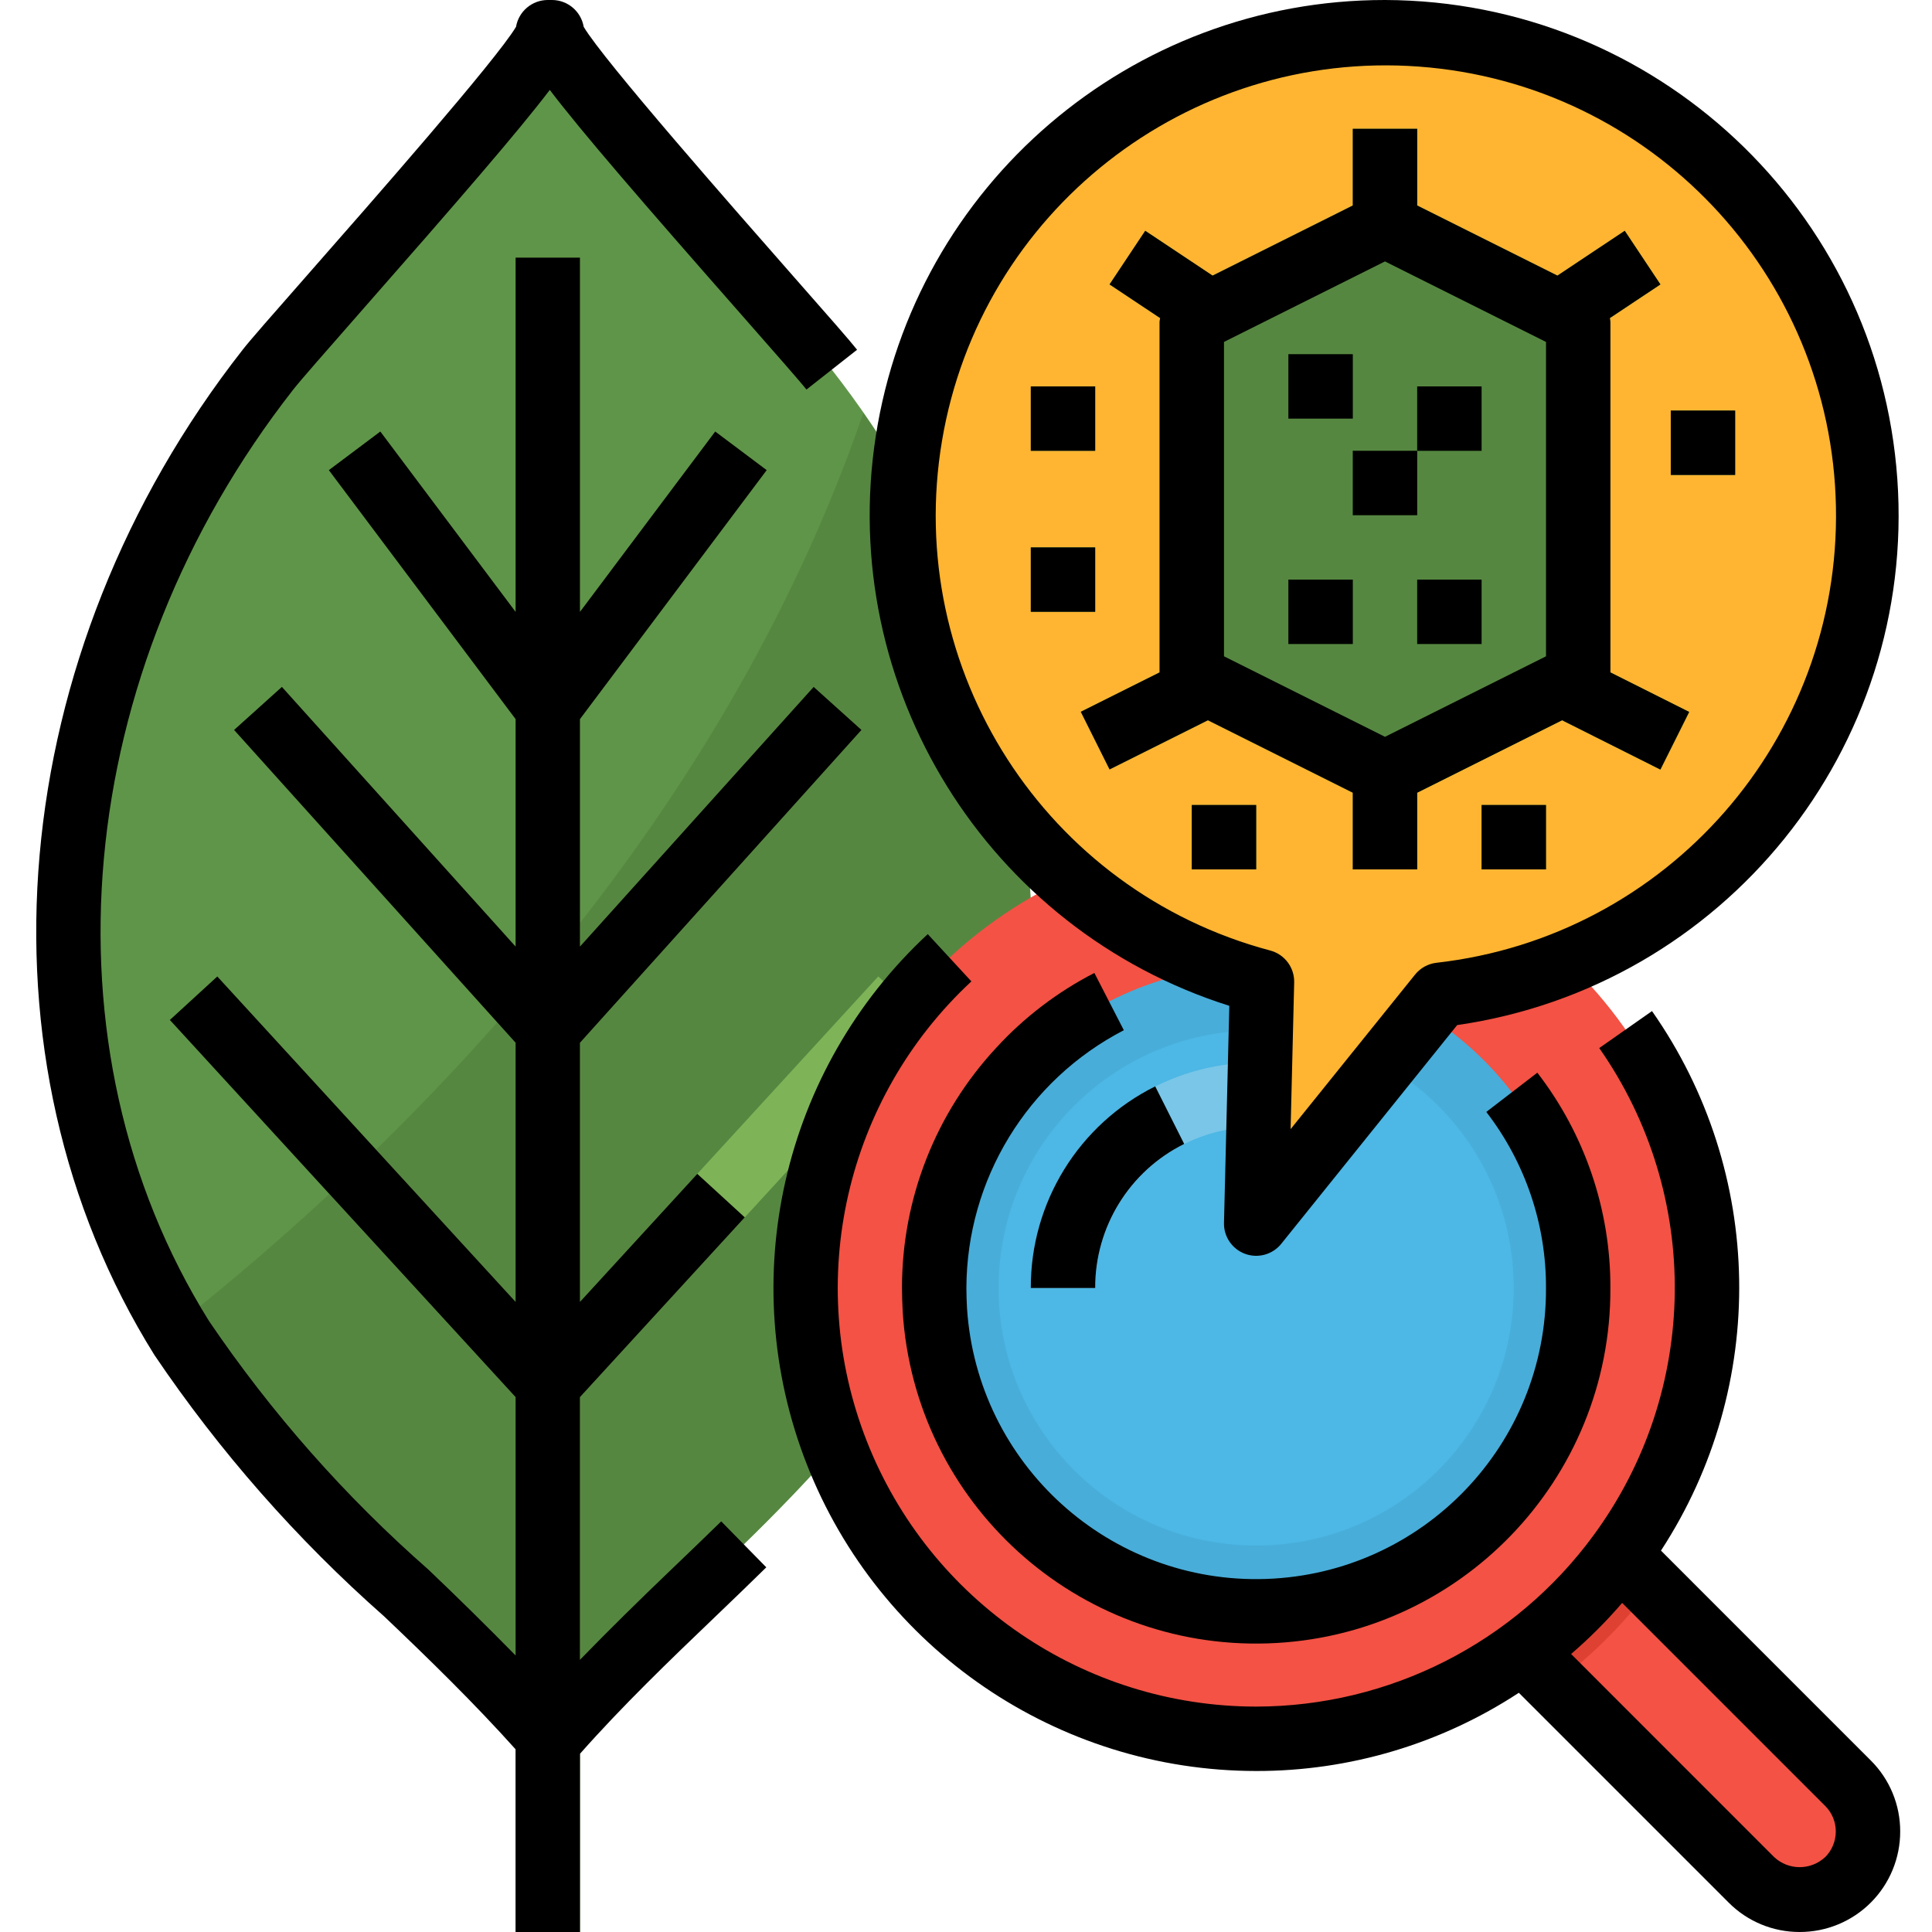 <svg height="480pt" viewBox="-9 0 480 480" width="480pt" xmlns="http://www.w3.org/2000/svg"><path d="m128.176 431.383c29.871-34.137 66.336-59.59 90.914-99 47.008-75.367 31.949-172.312-21.441-240.551-6.121-7.832-72.152-80.633-69.527-83.832h-1.023c2.613 3.199-63.41 76-69.531 83.832-53.391 68.238-68.445 165.184-21.438 240.551 24.574 39.41 61.039 64.863 90.91 99zm0 0" fill="#5f9548"/><path d="m205.496 102.574c-36 104.625-113.961 181.715-171 226.922.574.961 1.039 1.945 1.602 2.887 24.574 39.41 61.039 64.863 90.91 99h1.137c29.871-34.137 66.336-59.59 90.91-99 44.633-71.512 33.297-162.391-13.559-229.809zm0 0" fill="#568741"/><path d="m220.992 253.406-11.793-10.812-74.102 80.84v-64.363l69.941-77.719-11.887-10.703-58.055 64.504v-56.488l46.398-61.863-12.801-9.602-33.598 44.801v-88h-16v88l-33.602-44.801-12.801 9.602 46.402 61.863v56.488l-58.059-64.504-11.887 10.703 69.945 77.719v64.363l-74.105-80.84-11.793 10.812 85.898 93.707v132.887h16v-132.887zm0 0" fill="#7eb457"/><path d="m450.129 443.031-59.031-59.031-24 24 59.031 59.031c6.625 6.629 17.371 6.629 24 0 6.625-6.625 6.625-17.371 0-24zm0 0" fill="#f35244"/><path d="m415.098 320c0 61.855-50.145 112-112 112-61.855 0-112-50.145-112-112s50.145-112 112-112c61.855 0 112 50.145 112 112zm0 0" fill="#f35244"/><path d="m383.098 320c0 44.184-35.82 80-80 80-44.184 0-80-35.816-80-80s35.816-80 80-80c44.18 0 80 35.816 80 80zm0 0" fill="#48add9"/><path d="m367.098 320c0 35.348-28.656 64-64 64-35.348 0-64-28.652-64-64s28.652-64 64-64c35.344 0 64 28.652 64 64zm0 0" fill="#4db7e5"/><path d="m263.098 320h-16c.035-30.914 25.086-55.965 56-56v16c-22.082.027-39.977 17.918-40 40zm0 0" fill="#79c6e8"/><path d="m401.297 394.199-10.199-10.199-24 24 10.199 10.199c9.164-6.742 17.258-14.832 24-24zm0 0" fill="#de4132"/><path d="m455.098 128c.062-62.305-47.57-114.293-109.641-119.672-62.074-5.383-117.938 37.641-128.594 99.027s27.441 120.719 87.695 136.574l-1.461 60.07 45.727-56.801c60.559-6.973 106.266-58.242 106.273-119.199zm0 0" fill="#ffb531"/><path d="m383.098 168-48 24-48-24v-87.992l48-24 48 24zm0 0" fill="#568741"/><g fill="#5f9548"><path d="m391.098 80c-.027-.324-.074-.645-.137-.961l12.574-8.375-8.879-13.32-16.703 11.145-34.855-17.434v-19.055h-16v19.055l-34.859 17.434-16.703-11.145-8.879 13.32 12.574 8.375c-.062.316-.109.637-.133.961v87.055l-19.578 9.785 7.152 14.32 24.426-12.215 36 18v19.055h16v-19.055l36-18 24.422 12.254 7.152-14.32-19.574-9.824zm-96 4.953 40-20 40 20v78.102l-40 20-40-20zm0 0"/><path d="m247.098 136h16v16h-16zm0 0"/><path d="m247.098 96h16v16h-16zm0 0"/><path d="m406.098 102h16v16h-16zm0 0"/><path d="m359.098 200h16v16h-16zm0 0"/><path d="m287.098 200h16v16h-16zm0 0"/></g><path d="m343.098 144h16v16h-16zm0 0" fill="#43752e"/><path d="m311.098 88h16v16h-16zm0 0" fill="#43752e"/><path d="m343.098 112h16v-16h-16v16h-16v16h16zm0 0" fill="#43752e"/><path d="m311.098 144h16v16h-16zm0 0" fill="#43752e"/><path d="m97.496 390.016c-20.754-18.211-39.098-38.992-54.594-61.848-42.492-68.121-34.078-161.105 20.992-231.426 1.539-1.988 8.211-9.598 15.938-18.398 25.512-29.031 40-45.809 47.762-56 7.863 10.336 22.582 27.391 48.664 57.047 7.285 8.297 13.598 15.465 15.102 17.395l12.578-9.891c-1.707-2.168-6.801-8-15.672-18.062-14.352-16.336-47.371-53.879-52.25-62.168-.652-3.844-3.98-6.66-7.879-6.664h-1.039c-3.902 0-7.234 2.812-7.891 6.656-4.797 8.105-36.078 43.727-51.391 61.152-9.398 10.695-14.809 16.863-16.535 19.094-59.199 75.578-68 175.93-21.93 249.73 16.203 23.988 35.395 45.82 57.105 64.969 11.039 10.496 22.238 21.414 32.641 33.008v45.391h16v-44.281c10.574-11.949 22.199-23.133 33.488-33.941 4.285-4.113 8.574-8.219 12.797-12.379l-11.199-11.422c-4.199 4.113-8.449 8.176-12.695 12.246-7.449 7.129-14.992 14.531-22.398 22.152v-65.262l40.941-44.664-11.793-10.809-29.141 31.793v-64.363l69.941-77.719-11.887-10.703-58.055 64.504v-56.488l46.398-61.863-12.801-9.602-33.598 44.801v-88h-16v88l-33.602-44.801-12.801 9.602 46.402 61.863v56.488l-58.059-64.504-11.887 10.703 69.945 77.719v64.363l-74.105-80.84-11.793 10.812 85.898 93.707v64.176c-7.16-7.289-14.402-14.418-21.602-21.273zm0 0"/><path d="m403.664 385.246c26.711-40.941 25.828-94.016-2.23-134.047l-13.105 9.191c25.551 36.5 24.965 85.23-1.457 121.105-19.582 26.68-50.68 42.457-83.773 42.504-42.75-.02-81.133-26.191-96.762-65.984-15.625-39.789-5.312-85.09 26-114.191l-10.84-11.746c-36.141 33.574-48.055 85.844-30.035 131.762 18.023 45.918 62.309 76.133 111.637 76.16 23.18.035 45.867-6.723 65.254-19.434l52.129 52.129c4.672 4.695 11.031 7.324 17.656 7.305 6.621.008 12.973-2.621 17.656-7.305 4.684-4.68 7.309-11.035 7.305-17.656.02-6.625-2.609-12.98-7.305-17.656zm40.801 76.137c-3.57 3.344-9.121 3.344-12.688 0l-50.441-50.453c4.543-3.906 8.785-8.145 12.688-12.691l50.457 50.457c1.684 1.68 2.625 3.965 2.617 6.344-.004 2.379-.945 4.656-2.617 6.344zm0 0"/><path d="m238.512 260.32c-15.07 16.215-23.438 37.543-23.414 59.68 0 1.969.078 3.848.176 5.895 3 47.492 43.215 83.996 90.773 82.398 47.559-1.594 85.234-40.707 85.051-88.293.062-19.355-6.324-38.18-18.152-53.496l-12.68 9.754c9.672 12.523 14.891 27.918 14.832 43.742.176 38.918-30.605 70.934-69.504 72.285-38.895 1.348-71.824-28.457-74.344-67.293-.082-1.641-.152-3.281-.152-4.992.082-26.973 15.16-51.656 39.117-64.047l-7.32-14.227c-9.16 4.707-17.418 11.004-24.383 18.594zm0 0"/><path d="m263.098 320c-.051-15.168 8.523-29.047 22.109-35.793l-7.199-14.305c-19 9.453-30.984 28.875-30.91 50.098zm0 0"/><path d="m335.098 0c-63.133-.043-116.855 45.973-126.512 108.359s27.641 122.492 87.832 141.535l-1.32 53.914c-.086 3.43 2.027 6.527 5.246 7.707 3.223 1.18 6.836.172 8.984-2.5l43.703-54.336c66.359-9.602 114.062-68.789 109.355-135.672-4.711-66.887-60.238-118.801-127.289-119.008zm12.797 239.199c-2.09.238-4.008 1.293-5.328 2.938l-30.918 38.398.887-36.445c.094-3.707-2.375-6.992-5.957-7.938-55.793-14.84-91.121-69.711-81.539-126.641 9.586-56.934 60.934-97.211 118.508-92.965 57.578 4.25 102.457 51.625 103.586 109.348 1.125 57.723-41.871 106.812-99.238 113.305zm0 0"/><path d="m391.098 80c-.027-.328-.07-.652-.137-.977l12.566-8.359-8.863-13.328-16.734 11.137-34.832-17.418v-19.055h-16v19.055l-34.832 17.418-16.738-11.137-8.863 13.328 12.566 8.359c-.062.324-.109.648-.133.977v87.055l-19.578 9.785 7.152 14.32 24.426-12.215 36 18v19.055h16v-19.055l36-18 24.422 12.254 7.152-14.32-19.574-9.824zm-16 83.055-40 20-40-20v-78.102l40-20 40 20zm0 0"/><path d="m343.098 144h16v16h-16zm0 0"/><path d="m247.098 136h16v16h-16zm0 0"/><path d="m247.098 96h16v16h-16zm0 0"/><path d="m311.098 88h16v16h-16zm0 0"/><path d="m327.098 128h16v-16h16v-16h-16v16h-16zm0 0"/><path d="m311.098 144h16v16h-16zm0 0"/><path d="m406.098 102h16v16h-16zm0 0"/><path d="m359.098 200h16v16h-16zm0 0"/><path d="m287.098 200h16v16h-16zm0 0"/></svg>